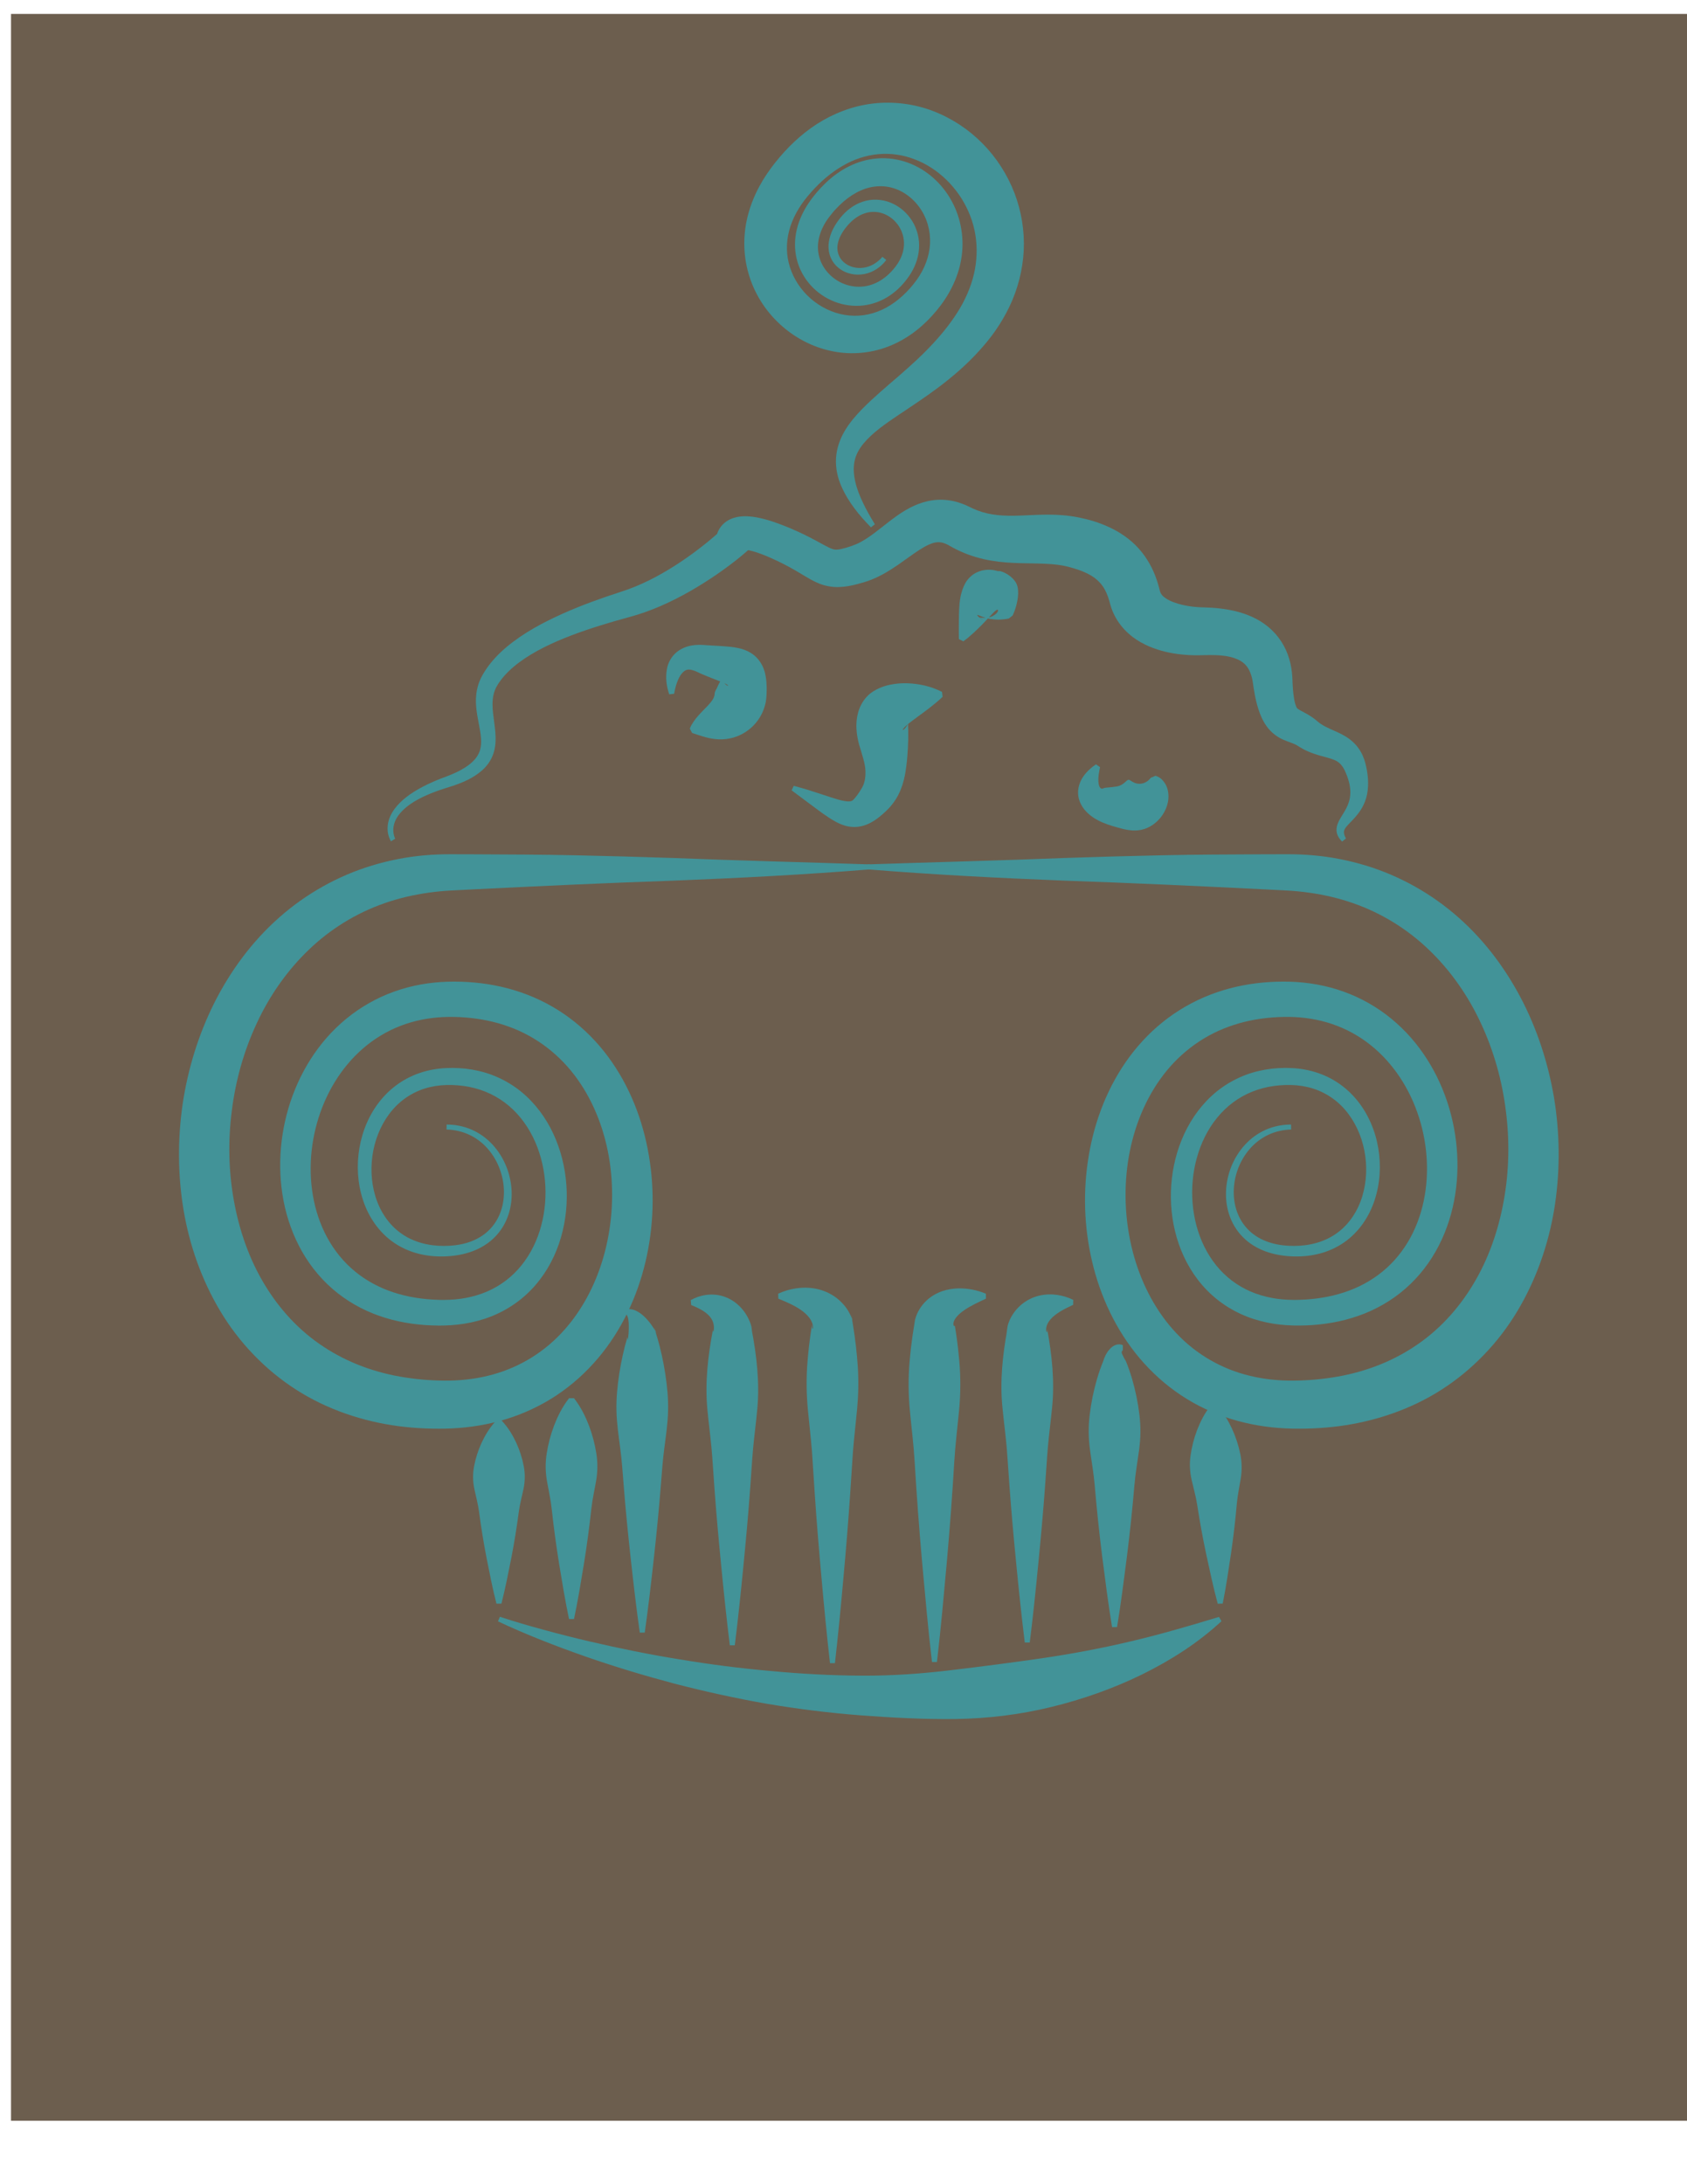 <?xml version="1.0" encoding="utf-8"?>
<!-- Generator: Adobe Illustrator 15.1.0, SVG Export Plug-In . SVG Version: 6.00 Build 0)  -->
<!DOCTYPE svg PUBLIC "-//W3C//DTD SVG 1.1//EN" "http://www.w3.org/Graphics/SVG/1.1/DTD/svg11.dtd">
<svg version="1.1" id="color2" xmlns="http://www.w3.org/2000/svg" xmlns:xlink="http://www.w3.org/1999/xlink" x="0px" y="0px"
	 width="612px" height="792px" viewBox="0 0 612 792" enable-background="new 0 0 612 792" xml:space="preserve">
<rect x="4" y="5.049" fill="#6C5E4E" width="608" height="763.952"/>
<g>
	<g>
		<path fill="#429398" d="M162.022,407.768c3.07-0.006,6.216,0.595,9.081,1.851c2.873,1.248,5.466,3.13,7.587,5.432
			c4.251,4.613,6.701,10.771,6.922,17.069c0.106,3.148-0.368,6.354-1.527,9.351c-1.149,2.994-3.02,5.753-5.436,7.92
			c-2.413,2.176-5.327,3.734-8.363,4.708c-3.037,0.98-6.216,1.417-9.315,1.489c-3.159,0.079-6.323-0.239-9.424-1.056
			c-3.092-0.813-6.083-2.161-8.744-4.009c-5.366-3.693-9.158-9.348-11.125-15.401c-1.992-6.078-2.354-12.59-1.29-18.859
			c1.073-6.263,3.625-12.373,7.773-17.412c2.068-2.514,4.535-4.736,7.306-6.514c2.768-1.781,5.834-3.102,9.004-3.936
			c3.147-0.843,6.492-1.185,9.611-1.163c3.261,0.009,6.438,0.352,9.612,1.094c6.327,1.453,12.335,4.616,17.133,9.054
			c4.818,4.428,8.452,9.986,10.871,15.938c2.43,5.961,3.703,12.333,3.892,18.735c0.184,6.403-0.724,12.869-2.845,19.015
			c-2.118,6.134-5.511,11.957-10.171,16.726c-4.639,4.778-10.533,8.382-16.839,10.43c-3.152,1.031-6.394,1.711-9.639,2.072
			c-1.623,0.182-3.247,0.288-4.866,0.329l-1.217,0.021l-1.167-0.002c-0.814-0.006-1.592-0.026-2.391-0.057
			c-6.346-0.251-12.774-1.308-18.938-3.484c-6.157-2.16-12.019-5.481-17.009-9.854c-5.002-4.36-9.098-9.727-12.096-15.579
			c-6.018-11.758-7.784-25.153-6.239-37.943c1.571-12.805,6.48-25.32,14.775-35.592c4.146-5.115,9.153-9.617,14.814-13.149
			c5.655-3.539,11.949-6.076,18.434-7.513c3.242-0.722,6.529-1.178,9.813-1.392c1.624-0.11,3.326-0.152,4.88-0.147
			c1.657,0.003,3.248,0.054,4.873,0.154c6.469,0.394,12.98,1.591,19.237,3.75c6.254,2.15,12.232,5.271,17.576,9.242
			c5.353,3.963,10.061,8.751,13.993,14.046c7.882,10.622,12.667,23.1,14.815,35.812c2.167,12.736,1.773,25.846-1.188,38.481
			c-2.969,12.606-8.605,24.854-17.26,35.083c-4.317,5.098-9.361,9.671-15.001,13.412c-5.632,3.75-11.836,6.66-18.275,8.643
			c-6.441,1.99-13.099,3.068-19.704,3.387c-0.826,0.039-1.651,0.069-2.476,0.086l-2.379,0.023c-1.692-0.003-3.255-0.038-4.88-0.104
			c-3.226-0.131-6.46-0.409-9.691-0.827c-12.896-1.711-25.826-5.988-37.117-13.234c-11.285-7.222-20.774-17.197-27.546-28.553
			c-6.792-11.367-11.158-23.915-13.295-36.676c-2.118-12.777-2.149-25.772-0.297-38.472c1.92-12.687,5.723-25.104,11.51-36.631
			c5.812-11.491,13.611-22.14,23.385-30.777c9.738-8.648,21.391-15.202,33.791-18.945c6.195-1.878,12.552-3.115,18.924-3.684
			c3.176-0.284,6.396-0.406,9.527-0.399l8.962,0.023c11.951,0.06,23.906,0.087,35.866,0.342c11.959,0.246,23.921,0.586,35.849,0.991
			c23.845,0.946,47.672,1.531,71.561,2.324l0.041,1.8c-23.818,1.925-47.71,3.162-71.586,4.099
			c-23.855,0.821-47.616,1.924-71.432,3.101l-8.928,0.462c-2.833,0.149-5.571,0.405-8.321,0.802
			c-5.482,0.769-10.854,2.022-16.006,3.833c-10.313,3.598-19.696,9.424-27.5,16.95c-7.82,7.512-14.157,16.603-18.772,26.555
			c-4.653,9.936-7.676,20.691-9.041,31.629c-1.419,10.931-1.198,22.08,0.762,32.817c1.94,10.729,5.552,21.099,11.061,30.203
			c5.468,9.111,12.741,16.977,21.528,22.698c8.744,5.778,18.897,9.475,29.603,11.102c2.675,0.417,5.382,0.726,8.113,0.908
			c1.353,0.092,2.771,0.159,4.062,0.197l2.094,0.035l1.997-0.016c5.313-0.114,10.545-0.833,15.547-2.232
			c10.009-2.768,19.045-8.41,25.988-16.301c6.97-7.862,11.882-17.754,14.601-28.282c2.722-10.538,3.315-21.744,1.71-32.567
			c-1.63-10.807-5.507-21.275-11.73-29.955c-6.186-8.698-14.814-15.399-24.829-18.999c-4.996-1.82-10.305-2.907-15.734-3.332
			c-1.351-0.108-2.74-0.174-4.066-0.2c-1.428-0.028-2.71-0.016-4.063,0.051c-2.67,0.128-5.315,0.45-7.905,0.981
			c-5.181,1.058-10.144,2.963-14.653,5.676c-4.511,2.708-8.566,6.213-12.002,10.306c-6.908,8.171-11.331,18.617-12.877,29.437
			c-1.547,10.807-0.225,22.134,4.478,31.777c2.341,4.812,5.529,9.161,9.451,12.729c3.915,3.575,8.556,6.355,13.613,8.252
			c5.057,1.908,10.51,2.945,16.071,3.28c0.69,0.041,1.404,0.074,2.081,0.094l1.07,0.023l1.02,0.004
			c1.363-0.006,2.719-0.066,4.063-0.188c2.688-0.242,5.326-0.744,7.861-1.514c5.078-1.52,9.719-4.211,13.494-7.902
			c3.782-3.685,6.681-8.333,8.579-13.422c3.789-10.192,3.733-22.046-0.153-32.331c-1.944-5.137-4.901-9.869-8.79-13.622
			c-3.88-3.758-8.706-6.462-13.979-7.816c-2.619-0.686-5.404-1.05-8.106-1.125c-2.841-0.086-5.489,0.139-8.126,0.766
			c-5.237,1.216-9.993,4.106-13.527,8.226c-7.106,8.246-9.436,20.671-6.261,31.283c1.588,5.3,4.694,10.137,9.123,13.349
			c4.4,3.253,10.015,4.726,15.637,4.718c2.86,0.015,5.663-0.303,8.332-1.08c2.66-0.771,5.156-2.026,7.232-3.794
			c2.077-1.762,3.718-4.025,4.78-6.57c1.069-2.544,1.575-5.345,1.559-8.154c-0.031-5.622-2.096-11.309-5.827-15.583
			c-1.861-2.138-4.151-3.9-6.72-5.104c-2.572-1.211-5.39-1.844-8.282-1.922L162.022,407.768z"/>
	</g>
	<g>
		<path fill="#429398" d="M468.395,409.567c-2.893,0.077-5.711,0.711-8.282,1.922c-2.569,1.203-4.858,2.966-6.72,5.103
			c-3.731,4.275-5.796,9.961-5.827,15.584c-0.017,2.81,0.49,5.61,1.559,8.153c1.062,2.545,2.702,4.81,4.78,6.571
			c2.075,1.768,4.57,3.022,7.231,3.794c2.669,0.777,5.472,1.095,8.332,1.08c5.622,0.008,11.237-1.465,15.637-4.719
			c4.429-3.211,7.535-8.049,9.123-13.349c3.176-10.611,0.846-23.036-6.26-31.282c-3.534-4.12-8.29-7.011-13.527-8.227
			c-2.637-0.627-5.285-0.852-8.126-0.766c-2.702,0.074-5.488,0.438-8.106,1.124c-5.274,1.354-10.1,4.058-13.979,7.816
			c-3.889,3.752-6.846,8.484-8.79,13.622c-3.887,10.285-3.942,22.138-0.153,32.331c1.897,5.089,4.796,9.736,8.578,13.421
			c3.775,3.692,8.417,6.384,13.494,7.902c2.535,0.771,5.173,1.272,7.861,1.515c1.345,0.122,2.701,0.183,4.063,0.188l1.021-0.004
			l1.069-0.023c0.677-0.02,1.39-0.053,2.081-0.094c5.561-0.335,11.014-1.372,16.07-3.279c5.058-1.897,9.698-4.678,13.613-8.253
			c3.922-3.568,7.109-7.918,9.451-12.729c4.702-9.643,6.025-20.97,4.478-31.777c-1.546-10.819-5.969-21.265-12.877-29.436
			c-3.436-4.093-7.491-7.598-12.002-10.306c-4.51-2.713-9.472-4.618-14.653-5.676c-2.59-0.531-5.234-0.853-7.905-0.981
			c-1.354-0.067-2.635-0.079-4.063-0.051c-1.326,0.026-2.716,0.092-4.066,0.2c-5.43,0.424-10.738,1.511-15.734,3.332
			c-10.015,3.6-18.643,10.3-24.829,18.999c-6.224,8.68-10.101,19.147-11.73,29.955c-1.605,10.823-1.012,22.029,1.71,32.567
			c2.719,10.528,7.631,20.42,14.601,28.282c6.942,7.891,15.979,13.534,25.988,16.302c5.001,1.399,10.233,2.118,15.546,2.232
			l1.997,0.016l2.094-0.035c1.291-0.038,2.709-0.105,4.062-0.197c2.731-0.183,5.438-0.491,8.113-0.908
			c10.705-1.627,20.858-5.323,29.603-11.101c8.787-5.722,16.061-13.587,21.528-22.699c5.509-9.104,9.121-19.474,11.062-30.203
			c1.96-10.737,2.181-21.887,0.762-32.816c-1.364-10.939-4.388-21.694-9.04-31.63c-4.615-9.952-10.952-19.043-18.771-26.555
			c-7.805-7.527-17.188-13.353-27.5-16.951c-5.151-1.811-10.524-3.063-16.006-3.833c-2.75-0.397-5.489-0.653-8.321-0.802
			l-8.928-0.462c-23.815-1.177-47.576-2.28-71.432-3.101c-23.876-0.937-47.769-2.173-71.587-4.099l0.041-1.8
			c23.889-0.793,47.716-1.378,71.561-2.324c11.929-0.405,23.89-0.745,35.85-0.991c11.96-0.254,23.915-0.282,35.866-0.342
			l8.962-0.023c3.131-0.007,6.351,0.115,9.527,0.399c6.371,0.569,12.729,1.806,18.923,3.684c12.4,3.743,24.053,10.298,33.791,18.946
			c9.773,8.637,17.572,19.286,23.384,30.777c5.787,11.528,9.59,23.944,11.51,36.632c1.852,12.699,1.82,25.694-0.298,38.471
			c-2.137,12.761-6.503,25.31-13.295,36.676c-6.772,11.356-16.263,21.331-27.547,28.554c-11.291,7.245-24.221,11.522-37.116,13.233
			c-3.231,0.418-6.467,0.696-9.692,0.827c-1.625,0.066-3.188,0.102-4.88,0.104l-2.38-0.023c-0.824-0.017-1.65-0.047-2.476-0.086
			c-6.605-0.318-13.264-1.396-19.704-3.387c-6.439-1.982-12.644-4.893-18.275-8.643c-5.64-3.741-10.684-8.315-15.001-13.413
			c-8.654-10.229-14.29-22.477-17.26-35.083c-2.96-12.636-3.354-25.746-1.187-38.481c2.147-12.713,6.933-25.19,14.814-35.812
			c3.933-5.295,8.641-10.083,13.993-14.046c5.345-3.97,11.322-7.091,17.577-9.241c6.256-2.159,12.768-3.356,19.236-3.75
			c1.625-0.101,3.216-0.151,4.873-0.154c1.554-0.004,3.256,0.038,4.879,0.147c3.285,0.214,6.572,0.67,9.814,1.393
			c6.483,1.437,12.778,3.974,18.433,7.513c5.662,3.531,10.669,8.034,14.815,13.149c8.294,10.271,13.204,22.787,14.774,35.591
			c1.545,12.791-0.222,26.187-6.239,37.944c-2.998,5.852-7.094,11.219-12.097,15.579c-4.99,4.373-10.852,7.693-17.009,9.854
			c-6.164,2.178-12.592,3.233-18.938,3.484c-0.799,0.03-1.576,0.051-2.391,0.057l-1.167,0.002l-1.216-0.021
			c-1.619-0.041-3.244-0.147-4.866-0.329c-3.245-0.362-6.487-1.042-9.639-2.072c-6.307-2.048-12.2-5.652-16.839-10.431
			c-4.66-4.769-8.054-10.592-10.172-16.726c-2.12-6.146-3.028-12.611-2.844-19.015c0.189-6.402,1.462-12.774,3.893-18.735
			c2.419-5.951,6.053-11.509,10.871-15.938c4.798-4.438,10.807-7.601,17.134-9.054c3.174-0.741,6.351-1.084,9.611-1.093
			c3.119-0.021,6.464,0.32,9.611,1.163c3.17,0.834,6.235,2.155,9.004,3.936c2.771,1.778,5.237,4.001,7.305,6.514
			c4.148,5.04,6.7,11.15,7.773,17.412c1.064,6.271,0.702,12.781-1.29,18.86c-1.968,6.054-5.76,11.708-11.126,15.401
			c-2.661,1.848-5.651,3.195-8.743,4.009c-3.101,0.816-6.265,1.135-9.424,1.056c-3.1-0.072-6.278-0.509-9.315-1.489
			c-3.036-0.974-5.95-2.532-8.363-4.709c-2.416-2.166-4.287-4.925-5.436-7.919c-1.159-2.997-1.634-6.202-1.527-9.352
			c0.221-6.298,2.671-12.455,6.922-17.068c2.121-2.302,4.714-4.184,7.587-5.432c2.864-1.257,6.011-1.856,9.08-1.851L468.395,409.567
			z"/>
	</g>
</g>
<g>
	<path fill="#429398" d="M321.517,94.267c-1.865,2.493-4.688,4.484-7.923,5.094c-3.201,0.635-6.764-0.062-9.438-2.254
		c-1.33-1.085-2.397-2.557-2.991-4.216c-0.604-1.657-0.723-3.459-0.481-5.146c0.509-3.409,2.209-6.3,4.188-8.787
		c2.02-2.497,4.72-4.695,8.017-5.801c3.276-1.129,7.028-0.988,10.25,0.35c3.237,1.317,5.979,3.703,7.805,6.678
		c1.837,2.97,2.713,6.572,2.441,10.09c-0.249,3.528-1.596,6.865-3.475,9.658c-1.862,2.747-4.157,5.213-7.01,7.161
		c-2.832,1.939-6.202,3.265-9.719,3.663c-3.513,0.414-7.122-0.078-10.412-1.356c-3.293-1.275-6.289-3.322-8.686-5.976
		c-2.398-2.646-4.183-5.926-5.049-9.475c-0.879-3.546-0.809-7.306,0.028-10.772c0.83-3.48,2.367-6.665,4.243-9.484
		c0.47-0.706,0.967-1.389,1.478-2.051l0.338-0.441l0.398-0.497l0.793-0.96c1.06-1.252,2.201-2.457,3.42-3.606
		c2.444-2.29,5.245-4.341,8.416-5.895c3.164-1.551,6.71-2.578,10.373-2.819c3.659-0.247,7.396,0.297,10.84,1.555
		c6.922,2.519,12.55,7.728,15.948,14.049c3.443,6.322,4.617,13.865,3.398,20.947c-1.187,7.092-4.69,13.578-8.981,18.684
		c-4.275,5.185-9.78,9.774-16.442,12.568c-6.624,2.814-14.261,3.591-21.373,2.116c-7.13-1.438-13.711-4.923-18.988-9.808
		c-5.293-4.867-9.328-11.214-11.358-18.295c-2.075-7.061-2.031-14.783-0.077-21.783c0.966-3.503,2.342-6.845,4.027-9.948
		c0.841-1.553,1.754-3.051,2.727-4.493c0.486-0.721,0.988-1.427,1.501-2.12c0.628-0.825,0.867-1.167,1.49-1.942
		c2.138-2.698,4.365-5.144,6.879-7.513c2.505-2.344,5.237-4.53,8.211-6.458c5.953-3.815,12.941-6.577,20.31-7.442
		c7.354-0.861,14.946,0.077,21.784,2.696c6.845,2.617,13.004,6.696,18.036,11.806c5.041,5.108,8.976,11.24,11.552,17.903
		c2.552,6.67,3.727,13.875,3.375,20.964c-0.367,7.088-2.195,14.004-5.146,20.194c-1.477,3.096-3.202,6.028-5.118,8.778
		c-0.966,1.379-1.95,2.689-3.025,4.001c-0.439,0.525-1.039,1.25-1.555,1.835c-0.529,0.611-1.069,1.21-1.612,1.805
		c-4.349,4.758-9.167,8.918-14.101,12.647c-4.936,3.733-10.001,7.047-14.85,10.283c-4.811,3.235-9.5,6.484-12.68,10.331
		c-1.597,1.908-2.737,3.964-3.251,6.271c-0.529,2.303-0.377,4.873,0.201,7.506c0.585,2.634,1.636,5.286,2.885,7.875
		c1.229,2.611,2.707,5.146,4.244,7.671l-1.414,1.113c-4.192-4.303-8.157-9.008-10.768-14.983c-1.295-2.973-2.104-6.402-1.907-10
		c0.174-3.598,1.458-7.142,3.225-10.099c1.78-2.979,3.971-5.462,6.181-7.749c2.225-2.276,4.515-4.348,6.781-6.353
		c2.262-2.012,4.534-3.918,6.741-5.834c2.208-1.913,4.351-3.838,6.429-5.773c4.146-3.883,7.94-7.931,11.242-12.234l1.208-1.63
		c0.415-0.569,0.719-1.018,1.175-1.674c0.704-1.057,1.428-2.171,2.075-3.277c1.304-2.226,2.413-4.521,3.31-6.855
		c3.636-9.315,3.544-19.404-0.324-28.042c-3.766-8.623-11.041-15.776-19.545-18.957c-8.482-3.286-17.876-2.462-26.11,2.393
		c-2.07,1.186-4.071,2.605-5.984,4.208c-1.894,1.592-3.77,3.445-5.416,5.307c-0.335,0.356-1.01,1.18-1.301,1.518
		c-0.395,0.477-0.779,0.959-1.149,1.448c-0.74,0.977-1.426,1.977-2.054,2.998c-1.258,2.041-2.267,4.167-2.992,6.345
		c-1.44,4.35-1.724,8.931-0.653,13.315c1.058,4.374,3.423,8.521,6.726,11.811c3.3,3.287,7.508,5.694,11.977,6.758
		c4.472,1.083,9.167,0.791,13.528-0.864c4.368-1.642,8.403-4.657,11.787-8.483c1.749-1.968,3.166-3.916,4.327-6.065
		c1.151-2.126,1.993-4.365,2.47-6.655c0.986-4.565,0.448-9.4-1.599-13.604c-2.017-4.2-5.541-7.695-9.728-9.42
		c-4.183-1.758-8.94-1.651-13.337,0.297c-2.2,0.962-4.31,2.345-6.261,4.024c-0.974,0.844-1.915,1.753-2.812,2.727l-0.654,0.726
		l-0.313,0.356l-0.356,0.427c-0.416,0.494-0.814,0.994-1.187,1.506c-3.039,4.055-4.609,8.831-3.719,13.33
		c0.819,4.485,4.154,8.57,8.56,10.507c2.188,0.979,4.606,1.433,6.995,1.273c2.393-0.151,4.748-0.924,6.874-2.225
		c2.123-1.288,4.045-3.136,5.608-5.216c1.523-2.043,2.559-4.352,2.85-6.744c0.303-2.385-0.158-4.849-1.332-6.99
		c-1.166-2.138-3.03-3.933-5.244-4.962c-2.211-1.041-4.747-1.274-7.126-0.593c-2.39,0.664-4.583,2.217-6.387,4.219
		c-1.815,2.018-3.321,4.379-3.822,6.852c-0.529,2.456,0.169,5.004,2.041,6.697c1.837,1.708,4.597,2.479,7.22,2.107
		c2.648-0.349,5.11-1.825,6.915-3.965L321.517,94.267z"/>
</g>
<g>
	<path fill="#429398" d="M180.1,581.5c-1.423-5.542-2.496-11.083-3.6-16.625c-1.074-5.542-1.974-11.083-2.7-16.625
		c-0.357-2.771-1.134-5.542-1.71-8.313c-0.575-2.771-0.636-5.542-0.09-8.313c0.521-2.771,1.387-5.542,2.64-8.313
		c1.289-2.771,2.878-5.542,5.46-8.313h1.8c2.582,2.771,4.172,5.542,5.46,8.313c1.252,2.771,2.119,5.542,2.64,8.313
		c0.546,2.771,0.485,5.542-0.09,8.313c-0.576,2.771-1.353,5.542-1.71,8.313c-0.727,5.542-1.626,11.083-2.7,16.625
		c-1.104,5.542-2.177,11.083-3.6,16.625H180.1z"/>
</g>
<g>
	<path fill="#429398" d="M206.433,587.078c-1.423-6.673-2.497-13.347-3.6-20.02c-1.074-6.673-1.974-13.347-2.7-20.02
		c-0.357-3.337-1.134-6.673-1.71-10.01c-0.58-3.337-0.627-6.673-0.09-10.01c0.521-3.337,1.387-6.673,2.64-10.01
		c1.289-3.337,2.878-6.673,5.46-10.01h1.8c2.582,3.337,4.172,6.673,5.46,10.01c1.252,3.337,2.119,6.673,2.64,10.01
		c0.538,3.337,0.49,6.673-0.09,10.01c-0.576,3.337-1.353,6.673-1.71,10.01c-0.727,6.673-1.626,13.347-2.7,20.02
		c-1.104,6.673-2.177,13.347-3.6,20.02H206.433z"/>
</g>
<g>
	<path fill="#429398" d="M232.1,592c-1.274-8.936-2.297-17.871-3.286-26.808c-0.985-8.936-1.873-17.871-2.574-26.807
		c-0.354-4.469-0.653-8.937-1.259-13.404c-0.571-4.468-1.255-8.936-1.344-13.403c-0.114-4.468,0.331-8.936,1.008-13.404
		c0.71-4.468,1.637-8.936,2.991-13.403l0.104,1.051c0.061-0.063,0.077-0.318,0.107-0.494l0.066-0.601l0.11-1.239
		c0.045-0.827,0.098-1.668,0.087-2.479c0-0.815-0.036-1.61-0.144-2.358c-0.122-0.748-0.25-1.462-0.801-2.1l0.336-1.768
		c1.305-0.285,2.758,0.187,3.867,0.826c1.137,0.652,2.076,1.472,2.912,2.326c0.822,0.865,1.563,1.768,2.204,2.713
		c0.322,0.473,0.644,0.948,0.93,1.442l0.423,0.756c0.142,0.278,0.266,0.479,0.421,0.873l-0.931-2.365l1.035,3.416
		c1.354,4.468,2.281,8.936,2.991,13.403c0.677,4.469,1.123,8.937,1.008,13.404c-0.089,4.468-0.773,8.936-1.344,13.403
		c-0.606,4.468-0.904,8.936-1.259,13.404c-0.701,8.936-1.588,17.871-2.574,26.807c-0.989,8.937-2.012,17.872-3.286,26.808H232.1z"/>
</g>
<g>
	<path fill="#429398" d="M264.767,596.59c-1.19-9.541-2.185-19.082-3.109-28.623c-0.94-9.541-1.812-19.082-2.496-28.623
		c-0.36-4.771-0.622-9.541-1.047-14.312c-0.454-4.771-1.099-9.541-1.527-14.312c-0.858-9.541,0.236-19.082,2.059-28.623l0.029,0.646
		c0.021,0.158,0.023,0.118,0.031,0.153c0.007,0.013,0.014,0.024,0.019,0.026c0.012,0.011,0.021,0.009,0.03,0.003
		c0.019-0.01,0.034-0.037,0.048-0.067c0.025-0.063,0.058-0.146,0.079-0.235c0.046-0.179,0.076-0.382,0.093-0.588
		c0.028-0.411,0.023-0.845-0.015-1.283c-0.1-0.866-0.354-1.77-0.964-2.701c-0.609-0.915-1.573-1.855-2.836-2.65
		c-1.255-0.813-2.769-1.524-4.427-2.189l-0.136-1.795c1.65-0.914,3.48-1.576,5.505-1.861c2.012-0.275,4.264-0.182,6.525,0.581
		c2.26,0.739,4.484,2.174,6.21,4.082c0.879,0.944,1.632,2,2.26,3.136c0.316,0.568,0.605,1.155,0.865,1.778
		c0.128,0.313,0.257,0.632,0.365,0.977l0.161,0.544l0.078,0.311l0.04,0.181c0.015,0.087,0.023,0.099,0.049,0.309l0.166,1.356
		l-0.136-0.711c1.822,9.541,2.917,19.082,2.059,28.623c-0.428,4.771-1.073,9.541-1.527,14.312
		c-0.425,4.771-0.687,9.541-1.047,14.312c-0.685,9.541-1.556,19.082-2.496,28.623c-0.924,9.541-1.918,19.082-3.109,28.623H264.767z"
		/>
</g>
<g>
	<path fill="#429398" d="M441.767,581.529c-1.617-5.968-2.884-11.947-4.182-17.926c-1.268-5.979-2.361-11.964-3.281-17.954
		c-0.455-2.995-1.329-5.977-2.001-8.965c-0.672-2.989-0.83-5.994-0.382-9.019c0.423-3.023,1.192-6.059,2.347-9.105
		c1.19-3.049,2.683-6.107,5.166-9.197l1.799-0.059c2.678,2.924,4.364,5.879,5.749,8.845c1.35,2.966,2.313,5.945,2.93,8.936
		c0.644,2.989,0.68,5.998,0.202,9.023s-1.157,6.058-1.418,9.076c-0.531,6.037-1.236,12.08-2.115,18.129
		c-0.908,6.049-1.786,12.098-3.015,18.157L441.767,581.529z"/>
</g>
<g>
	<path fill="#429398" d="M403.433,590c-1.423-8.571-2.496-17.143-3.6-25.714c-1.074-8.572-1.974-17.144-2.7-25.715
		c-0.357-4.286-1.135-8.571-1.71-12.857c-0.58-4.285-0.627-8.571-0.09-12.856c0.523-4.286,1.391-8.572,2.64-12.857
		c0.64-2.143,1.366-4.286,2.246-6.429c0.441-1.423,1.077-2.898,2.223-4.222c0.572-0.659,1.33-1.312,2.273-1.662
		c0.949-0.344,1.938-0.279,2.619,0.079l-0.002,1.801c-0.389,0.358-0.483,0.727-0.382,1.051c0.081,0.296,0.237,0.575,0.376,0.889
		c0.3,0.651,0.656,1.352,1.121,2.064c0.88,2.143,1.606,4.286,2.246,6.429c1.249,4.285,2.116,8.571,2.64,12.857
		c0.537,4.285,0.49,8.571-0.09,12.856c-0.575,4.286-1.353,8.571-1.71,12.857c-0.727,8.571-1.626,17.143-2.7,25.715
		c-1.104,8.571-2.177,17.143-3.6,25.714H403.433z"/>
</g>
<g>
	<path fill="#429398" d="M371.767,595.59c-1.177-9.465-2.166-18.929-3.08-28.394c-0.936-9.464-1.795-18.929-2.48-28.393
		c-0.363-4.732-0.623-9.465-1.026-14.197c-0.429-4.732-1.059-9.464-1.513-14.196c-0.968-9.465,0.027-18.929,1.759-28.394
		l-0.351,1.918l0.386-2.633l0.036-0.248l0.026-0.135l0.05-0.22l0.097-0.367c0.065-0.226,0.133-0.433,0.202-0.633
		c0.139-0.396,0.288-0.762,0.446-1.115c0.312-0.707,0.675-1.355,1.075-1.969c0.801-1.223,1.726-2.315,2.762-3.239
		c2.076-1.854,4.494-3.005,6.807-3.558c2.329-0.548,4.553-0.575,6.618-0.27c2.067,0.301,3.987,0.921,5.773,1.791l-0.039,1.799
		c-1.731,0.8-3.343,1.592-4.753,2.455c-1.404,0.873-2.608,1.799-3.451,2.789c-0.854,0.974-1.338,1.959-1.508,2.822
		c-0.086,0.433-0.122,0.83-0.08,1.196c0.023,0.181,0.056,0.35,0.098,0.481c0.022,0.064,0.051,0.123,0.086,0.154
		c0.019,0.015,0.038,0.022,0.062,0.012c0.012-0.006,0.024-0.017,0.039-0.042c0.008-0.015,0.015-0.027,0.024-0.057l0.016-0.053
		l0.009-0.046l0.018-0.12l0.035-0.715c1.731,9.465,2.727,18.929,1.759,28.394c-0.454,4.732-1.084,9.464-1.513,14.196
		c-0.403,4.732-0.663,9.465-1.026,14.197c-0.686,9.464-1.545,18.929-2.48,28.393c-0.914,9.465-1.903,18.929-3.08,28.394H371.767z"/>
</g>
<g>
	<path fill="#429398" d="M338.1,602.654c-1.423-12.136-2.496-24.271-3.6-36.407c-1.074-12.136-1.974-24.271-2.7-36.407
		c-0.357-6.068-1.135-12.136-1.71-18.204c-0.58-6.067-0.627-12.136-0.09-18.203c0.265-3.034,0.604-6.068,1.048-9.102l0.878-5.655
		c0.738-2.968,2.273-5.232,4.082-6.984c1.816-1.734,3.869-2.84,5.836-3.512c1.976-0.678,3.895-0.943,5.719-1.002
		c3.655-0.069,6.982,0.644,10.092,1.922l0.025,1.801c-2.949,1.384-5.716,2.662-7.919,4.206c-1.098,0.751-2.036,1.568-2.711,2.37
		c-0.677,0.808-1.063,1.599-1.159,2.226c-0.102,0.598,0.059,1.154,0.317,1.188c0.035-0.012,0.073-0.025,0.113-0.139
		c0.01-0.03,0.021-0.065,0.03-0.138c0.004-0.043,0.011-0.056,0.011-0.236c0.007,0.38,0.006,0.125,0.009,0.22l0.006,0.035
		l0.051,0.284c0.071,0.38,0.122,0.759,0.181,1.138l0.344,2.276c0.444,3.033,0.783,6.067,1.048,9.102
		c0.537,6.067,0.49,12.136-0.09,18.203c-0.575,6.068-1.353,12.136-1.71,18.204c-0.727,12.136-1.626,24.271-2.7,36.407
		c-1.104,12.136-2.177,24.271-3.6,36.407H338.1z"/>
</g>
<g>
	<path fill="#429398" d="M301.1,603.077c-1.166-10.229-2.151-20.46-3.057-30.689c-0.931-10.23-1.78-20.46-2.468-30.689l-1.01-15.346
		c-0.408-5.114-1.025-10.229-1.501-15.345c-0.479-5.114-0.572-10.229-0.263-15.345c0.342-5.114,0.935-10.229,1.776-15.345
		l0.085,1.125l0.026,0.133l0.013,0.049l0.019,0.057c0.012,0.032,0.02,0.042,0.029,0.06c0.017,0.023,0.03,0.033,0.043,0.038
		c0.024,0.007,0.042-0.01,0.059-0.03c0.032-0.046,0.053-0.12,0.066-0.203c0.027-0.168,0.026-0.374,0.003-0.589
		c-0.031-0.442-0.14-0.941-0.353-1.445c-0.399-1.027-1.188-2.147-2.345-3.191c-1.145-1.067-2.64-2.029-4.318-2.927
		c-1.685-0.883-3.556-1.686-5.545-2.498l-0.056-1.799c2.019-0.932,4.169-1.594,6.459-1.935c2.291-0.346,4.728-0.354,7.279,0.143
		c2.534,0.514,5.197,1.589,7.587,3.454c1.183,0.937,2.296,2.046,3.262,3.345c0.476,0.654,0.916,1.352,1.317,2.113
		c0.2,0.382,0.391,0.78,0.571,1.213c0.09,0.22,0.178,0.443,0.265,0.693l0.131,0.403l0.068,0.244l0.037,0.148l0.055,0.274
		l-0.546-2.717l0.632,3.842c0.841,5.115,1.434,10.23,1.776,15.345c0.309,5.115,0.215,10.23-0.264,15.345
		c-0.476,5.115-1.093,10.23-1.501,15.345l-1.01,15.346c-0.688,10.229-1.537,20.459-2.468,30.689
		c-0.906,10.229-1.892,20.46-3.057,30.689H301.1z"/>
</g>
<g>
	<path fill="#429398" d="M181.34,586.245c5.303,1.769,10.707,3.321,16.112,4.784c5.403,1.483,10.831,2.859,16.279,4.13
		c10.894,2.55,21.844,4.772,32.848,6.542c10.99,1.833,22.026,3.254,33.073,4.213c11.034,1.047,22.085,1.633,33.102,1.682
		c11.018,0.069,22.001-0.731,32.831-2.054c10.835-1.293,21.56-2.677,32.28-4.232c10.721-1.568,21.395-3.554,32.063-6.079
		c10.689-2.495,21.312-5.594,32.289-8.933l0.898,1.561c-8.511,7.882-18.406,14.19-28.864,19.335
		c-10.479,5.121-21.577,9.018-32.919,11.779c-11.345,2.775-22.98,4.172-34.581,4.352c-11.608,0.15-23.143-0.485-34.59-1.341
		c-11.451-0.877-22.817-2.309-34.075-4.202c-11.246-1.983-22.378-4.43-33.381-7.278c-10.988-2.916-21.856-6.19-32.551-9.928
		c-10.693-3.749-21.236-7.85-31.495-12.664L181.34,586.245z"/>
</g>
<g>
	<path fill="#429398" d="M141.83,305.063c-1.115-1.915-1.407-4.028-1.122-6.124c0.299-2.087,1.238-4.016,2.444-5.646
		c2.454-3.274,5.778-5.551,9.155-7.448c1.703-0.942,3.45-1.781,5.222-2.544c1.747-0.772,3.631-1.443,5.292-2.082
		c3.34-1.329,6.593-2.988,8.869-5.256c1.128-1.132,1.949-2.393,2.392-3.779c0.452-1.384,0.547-2.923,0.418-4.58
		c-0.251-3.331-1.356-6.975-1.738-11.103c-0.186-2.063-0.168-4.28,0.302-6.505c0.232-1.109,0.574-2.211,1.02-3.266
		c0.223-0.528,0.471-1.044,0.741-1.546l0.369-0.666l0.422-0.71c2.224-3.623,5.102-6.636,8.189-9.231
		c6.219-5.174,13.206-8.846,20.251-12.031c7.067-3.167,14.302-5.728,21.543-8.073c6.676-2.142,13.016-5.417,19.083-9.261
		c3.029-1.924,5.979-3.999,8.842-6.186c1.431-1.094,2.84-2.217,4.218-3.366l2.039-1.739c0.651-0.57,1.364-1.208,1.898-1.716
		l-1.885,5.246c-0.047-0.35-0.041-0.349-0.055-0.492l-0.018-0.288c-0.008-0.181-0.009-0.341-0.007-0.502
		c0.005-0.318,0.026-0.621,0.063-0.923c0.072-0.602,0.207-1.201,0.409-1.796c0.401-1.189,1.115-2.354,1.996-3.246
		c0.876-0.896,1.866-1.524,2.762-1.934c0.909-0.42,1.739-0.649,2.499-0.803c1.519-0.295,2.767-0.296,3.915-0.244
		c1.137,0.064,2.175,0.205,3.154,0.384c3.896,0.743,7.122,1.92,10.36,3.198c3.086,1.234,6.237,2.666,9.242,4.227
		c1.503,0.776,2.979,1.592,4.344,2.338c1.356,0.741,2.605,1.39,3.417,1.664c0.834,0.273,1.148,0.289,1.952,0.241
		c0.778-0.059,1.933-0.308,3.191-0.684c2.845-0.85,4.675-1.609,6.966-3.076c2.24-1.408,4.555-3.241,7.096-5.242
		c2.565-1.988,5.335-4.202,8.994-6.136c1.83-0.957,3.915-1.814,6.255-2.364c2.331-0.552,4.913-0.722,7.387-0.425
		c2.482,0.285,4.805,1.005,6.857,1.915c0.519,0.226,1.011,0.469,1.503,0.716l0.477,0.232c0.204,0.104,0.297,0.139,0.425,0.197
		c0.497,0.223,1.117,0.491,1.68,0.698c4.608,1.756,9.577,2.082,15.6,1.838c5.973-0.198,13.096-0.931,21.117,0.698
		c3.508,0.698,7.286,1.784,11.025,3.524c3.732,1.729,7.577,4.258,10.671,7.706c3.106,3.431,5.288,7.546,6.586,11.48
		c0.334,0.987,0.618,1.966,0.87,2.937l0.287,1.134c0.01,0.003-0.021-0.063,0.004,0.005l0.052,0.156
		c0.134,0.409,0.314,0.747,0.653,1.159c0.651,0.804,2.151,1.855,4.21,2.622c2.048,0.768,4.537,1.348,7.093,1.632
		c0.639,0.073,1.281,0.128,1.918,0.167l0.997,0.045l1.244,0.038c1.713,0.055,3.543,0.149,5.416,0.367
		c3.742,0.431,7.736,1.226,11.764,3.034c2.007,0.901,4.004,2.088,5.837,3.593c1.833,1.501,3.481,3.326,4.779,5.326
		c2.638,4.028,3.734,8.508,4.011,12.517l0.07,1.384l0.04,1.105c0.031,0.717,0.072,1.438,0.125,2.137
		c0.11,1.395,0.266,2.737,0.474,3.9c0.204,1.158,0.507,2.11,0.702,2.559c0.228,0.44,0.07,0.497,0.994,1.116
		c0.887,0.571,2.747,1.392,4.544,2.597c0.45,0.3,0.896,0.622,1.329,0.96l0.322,0.257l0.159,0.13c0.07,0.055-0.004,0.001,0.022,0.022
		l0.058,0.049l0.347,0.3c0.388,0.339,0.861,0.682,1.347,1.007c0.986,0.654,2.166,1.245,3.582,1.873
		c1.407,0.64,3.074,1.293,4.867,2.342c1.781,1.025,3.663,2.549,4.979,4.397c1.344,1.833,2.131,3.824,2.605,5.69
		c0.854,3.469,1.325,7.219,0.589,11.04c-0.353,1.894-1.095,3.733-2.061,5.333c-0.964,1.608-2.151,2.961-3.284,4.144
		c-1.113,1.185-2.255,2.227-2.764,3.201c-0.25,0.482-0.361,0.944-0.276,1.531c0.08,0.581,0.352,1.239,0.724,1.873l-1.406,1.124
		c-0.614-0.614-1.224-1.317-1.63-2.261c-0.421-0.929-0.522-2.136-0.277-3.171c0.232-1.042,0.67-1.905,1.091-2.679
		c0.424-0.778,0.876-1.462,1.281-2.134c0.82-1.334,1.493-2.596,1.914-3.868c0.428-1.269,0.599-2.532,0.605-3.808
		c0.003-2.546-0.813-5.213-1.985-7.764c-0.55-1.147-1.196-2.066-1.885-2.699c-0.695-0.638-1.448-1.039-2.515-1.435
		c-2.091-0.808-5.553-1.34-9.258-2.996c-0.926-0.417-1.824-0.895-2.743-1.469l-0.623-0.399l-0.063-0.04
		c-0.014-0.008-0.128-0.091-0.099-0.066l-0.081-0.047l-0.163-0.093c-0.218-0.121-0.441-0.234-0.676-0.343
		c-0.937-0.452-2.076-0.762-4.053-1.59c-0.97-0.416-2.152-1.036-3.285-1.908c-1.141-0.865-2.165-1.963-2.949-3.058
		c-1.57-2.218-2.359-4.312-2.989-6.223c-0.615-1.919-1.017-3.724-1.344-5.487c-0.163-0.882-0.306-1.745-0.437-2.614l-0.184-1.276
		c-0.058-0.437-0.11-0.713-0.157-0.997c-0.439-2.306-1.243-4.126-2.273-5.348c-1.03-1.232-2.354-2.052-4.235-2.727
		c-1.868-0.661-4.234-1.019-6.836-1.104c-1.307-0.042-2.667-0.035-4.144,0.003l-1.147,0.033l-1.395,0.022
		c-0.957,0.002-1.907-0.022-2.859-0.071c-3.798-0.211-7.643-0.741-11.637-2.034c-1.994-0.648-4.029-1.487-6.066-2.644
		c-2.033-1.151-4.063-2.664-5.885-4.608c-1.818-1.934-3.384-4.333-4.396-6.901c-0.131-0.32-0.244-0.643-0.357-0.967
		c-0.109-0.309-0.244-0.76-0.354-1.136l-0.317-1.181c-0.158-0.57-0.327-1.121-0.514-1.641c-0.757-2.094-1.659-3.712-2.839-5.022
		c-1.168-1.314-2.681-2.476-4.704-3.471c-2.027-1.002-4.394-1.776-7.105-2.47c-4.493-1.183-10.266-1.105-17.01-1.256
		c-3.369-0.088-7.009-0.29-10.755-0.93c-3.741-0.632-7.572-1.737-11.139-3.359c-0.909-0.407-1.734-0.816-2.662-1.309l-1.854-1.032
		c-0.833-0.44-1.58-0.716-2.263-0.852c-0.688-0.137-1.338-0.163-2.125-0.046c-0.783,0.111-1.696,0.416-2.718,0.883
		c-2.05,0.936-4.421,2.559-6.963,4.377c-2.562,1.819-5.323,3.873-8.562,5.741c-1.617,0.932-3.362,1.813-5.251,2.55
		c-1.03,0.406-1.967,0.705-2.774,0.946c-0.844,0.255-1.711,0.501-2.62,0.73c-1.817,0.448-3.801,0.876-6.214,0.958
		c-2.383,0.118-5.283-0.423-7.409-1.34c-2.16-0.896-3.683-1.849-5.098-2.679c-1.402-0.84-2.688-1.62-3.991-2.36
		c-2.6-1.483-5.211-2.803-8.001-4.051c-2.638-1.183-5.417-2.26-7.778-2.798c-0.584-0.135-1.128-0.224-1.581-0.272
		c-0.441-0.048-0.801-0.034-0.852-0.036c-0.084-0.015,0.336-0.032,1.011-0.705c0.318-0.326,0.602-0.797,0.738-1.235
		c0.072-0.219,0.114-0.428,0.136-0.634c0.011-0.104,0.017-0.208,0.017-0.327l-0.005-0.203l-0.01-0.139l-0.04-0.343l0.385,3.295
		l-2.27,1.951c-0.866,0.744-1.587,1.321-2.38,1.952c-0.776,0.615-1.556,1.215-2.34,1.807c-1.569,1.181-3.157,2.325-4.768,3.436
		c-3.222,2.22-6.531,4.313-9.945,6.255c-6.813,3.864-14.105,7.211-21.868,9.293c-7.158,1.94-14.221,4.075-21.043,6.654
		c-6.789,2.604-13.412,5.673-19.013,9.829c-2.783,2.075-5.282,4.454-7.154,7.146l-0.328,0.482l-0.347,0.548
		c-0.194,0.315-0.373,0.636-0.536,0.965c-0.325,0.658-0.584,1.344-0.781,2.064c-0.396,1.438-0.523,3.016-0.468,4.698
		c0.084,3.382,0.988,7.058,1.104,11.247c0.044,2.085-0.186,4.367-1.034,6.52c-0.831,2.16-2.264,4.034-3.875,5.463
		c-3.271,2.859-7.016,4.39-10.691,5.641c-1.882,0.609-3.576,1.09-5.317,1.719c-1.725,0.611-3.418,1.291-5.06,2.062
		c-3.258,1.547-6.404,3.456-8.656,6.091c-1.113,1.312-1.96,2.82-2.307,4.448c-0.174,0.812-0.223,1.649-0.135,2.477
		c0.082,0.81,0.321,1.688,0.653,2.337L141.83,305.063z"/>
</g>
<g>
	<path fill="#429398" d="M242.773,251.776c-0.955-2.944-1.487-6.018-0.748-9.58c0.379-1.762,1.287-3.695,2.939-5.265
		c1.642-1.585,3.896-2.513,5.948-2.871c1.036-0.178,2.039-0.241,3.007-0.24c0.482,0.003,0.958,0.021,1.424,0.052l1.271,0.099
		l4.19,0.243c1.417,0.102,2.852,0.182,4.44,0.359c0.797,0.097,1.637,0.216,2.591,0.42c0.959,0.215,2.041,0.488,3.402,1.138
		c0.68,0.327,1.436,0.764,2.213,1.384c0.777,0.621,1.575,1.433,2.214,2.364c1.315,1.894,1.866,3.904,2.113,5.378
		c0.252,1.509,0.317,2.707,0.347,3.774c0.023,1.07-0.007,2.009-0.041,2.904c-0.063,0.912-0.117,1.671-0.276,2.572l-0.206,0.903
		c-0.064,0.268-0.133,0.531-0.218,0.797c-0.169,0.531-0.335,1.073-0.571,1.604c-0.861,2.143-2.334,4.283-4.207,5.973
		c-1.874,1.695-4.067,2.884-6.118,3.532c-2.065,0.653-3.984,0.838-5.723,0.774c-1.746-0.071-3.319-0.367-4.856-0.784
		c-0.774-0.22-1.528-0.438-2.322-0.711l-2.5-0.8l-0.839-1.593c0.169-0.486,0.397-0.902,0.622-1.35
		c0.24-0.416,0.499-0.811,0.762-1.209c0.528-0.796,1.118-1.482,1.693-2.148c1.163-1.311,2.32-2.412,3.26-3.418
		c0.946-0.999,1.678-1.879,2.092-2.624c0.428-0.743,0.529-1.298,0.559-1.72c0.033-0.423,0.065-0.745,0.303-1.223
		c0.045-0.122,0.125-0.247,0.192-0.387c0.033-0.07,0.067-0.147,0.114-0.217l0.095-0.12c0.213-0.472,0.482-1.099,0.72-1.577
		c0.263-0.495,0.496-0.956,0.696-1.296c0.209-0.342,0.371-0.57,0.523-0.481c0.146,0.062,0.365,0.645,0.931,1.323
		c0.266,0.326,0.598,0.591,0.846,0.737c0.245,0.149,0.41,0.184,0.472,0.159c0.122-0.049-0.135-0.283-0.527-0.506
		c-0.4-0.23-0.936-0.476-1.52-0.719c-1.175-0.498-2.521-1.011-3.88-1.53c-1.358-0.547-2.743-1.103-4.119-1.697
		c-0.371-0.159-0.574-0.27-0.806-0.387c-0.23-0.113-0.455-0.216-0.677-0.313c-0.441-0.188-0.863-0.341-1.249-0.45
		c-0.78-0.227-1.38-0.339-2.026-0.209c-0.653,0.12-1.39,0.639-2.082,1.5c-0.685,0.859-1.248,2.012-1.68,3.256
		c-0.459,1.24-0.775,2.619-1.002,3.961L242.773,251.776z"/>
</g>
<g>
	<path fill="#429398" d="M287.952,284.952c1.816,0.461,3.619,1.009,5.419,1.545l5.335,1.729c1.769,0.562,3.5,1.182,5.172,1.65
		c1.649,0.474,3.295,0.812,4.369,0.699c0.533-0.043,0.863-0.188,1.08-0.36c0.218-0.175,0.402-0.382,0.695-0.711
		c0.586-0.638,1.437-1.788,2.237-3.112c0.879-1.348,1.171-2.215,1.425-3.322c0.239-1.077,0.326-2.246,0.272-3.55
		c-0.066-2.634-1.132-5.593-2.165-9.079c-0.492-1.781-0.958-3.69-1.09-6.213c-0.057-1.274-0.042-2.716,0.298-4.562
		c0.188-0.923,0.442-1.972,0.936-3.131c0.492-1.153,1.224-2.444,2.258-3.629c0.259-0.294,0.531-0.578,0.825-0.849l0.542-0.491
		l0.146-0.096c0.036-0.011,0.335-0.25,0.57-0.421c0.271-0.203,0.408-0.284,0.609-0.415c0.747-0.464,1.442-0.823,2.111-1.118
		c1.337-0.579,2.557-0.951,3.735-1.197c2.346-0.5,4.507-0.636,6.637-0.557c4.244,0.196,8.302,1.058,12.366,3.115l0.219,1.787
		c-3.217,3.034-6.395,5.272-9.248,7.374c-1.413,1.046-2.764,2.019-3.808,2.94c-0.516,0.463-0.955,0.889-1.201,1.243
		c-0.122,0.172-0.196,0.317-0.181,0.409c0.02,0.011-0.028,0.065,0.068,0.012c0.06-0.024,0.179-0.118,0.047,0.027l-0.11,0.135
		c0.058-0.051-0.147,0.14,0.126-0.111l0.025-0.019l0.05-0.038l0.1-0.079c0.128-0.111,0.251-0.22,0.367-0.334
		c0.455-0.471,0.744-0.943,0.913-1.238c0.171-0.299,0.214-0.448,0.26-0.464c0.065-0.027,0.062,0.377,0.079,0.937
		c0.029,1.149,0.071,2.885,0.03,4.749c-0.109,3.788-0.335,8.198-1.201,12.892c-0.448,2.347-1.202,4.793-2.385,7.107
		c-1.15,2.298-2.956,4.501-4.49,5.921c-1.581,1.458-3.288,3.018-5.827,4.338c-1.266,0.639-2.796,1.17-4.385,1.34
		c-1.59,0.181-3.125-0.007-4.402-0.351c-2.559-0.737-4.329-1.861-6.006-2.923c-1.657-1.088-3.182-2.172-4.674-3.303l-8.927-6.653
		L287.952,284.952z"/>
</g>
<g>
	<path fill="#429398" d="M399.073,278.178c-0.399,1.812-0.692,3.565-0.618,5.098c0.055,0.763,0.156,1.439,0.395,1.937
		c0.229,0.499,0.572,0.76,0.869,0.767c0.287,0.016,0.499-0.136,0.776-0.221c0.267-0.085,0.63-0.122,1.097-0.176
		c0.927-0.069,2.197-0.182,3.553-0.404c1.3-0.205,2.446-0.996,3.156-1.686c0.362-0.331,0.635-0.584,0.873-0.683
		c0.241-0.101,0.462-0.048,0.726,0.096c0.523,0.273,1.193,0.889,2.457,1.184c0.64,0.141,1.405,0.185,2.312-0.066
		c0.945-0.262,1.866-0.802,2.838-2.003l1.654-0.709c1.667,0.423,2.87,1.671,3.719,3.17c0.804,1.512,1.103,3.291,0.987,5.026
		c-0.244,3.5-2.175,6.724-4.667,8.81c-1.247,1.058-2.648,1.832-4.081,2.29c-1.435,0.465-2.891,0.596-4.274,0.523
		c-2.786-0.186-5.198-1.038-7.401-1.653c-2.141-0.649-4.37-1.465-6.687-2.945c-1.143-0.77-2.324-1.71-3.362-2.988
		c-1.03-1.268-1.858-2.909-2.158-4.562c-0.293-1.661-0.092-3.2,0.303-4.455c0.407-1.261,0.96-2.305,1.622-3.198
		c1.302-1.782,2.819-3.093,4.433-4.175L399.073,278.178z"/>
</g>
<g>
	<path fill="#429398" d="M347.861,231.742c-0.084-3.016-0.004-5.814,0.016-8.67c0.04-1.418,0.088-2.837,0.224-4.308
		c0.177-1.482,0.359-2.949,1.02-4.864c0.17-0.49,0.375-1.019,0.663-1.642c0.293-0.617,0.655-1.343,1.358-2.192
		c0.687-0.827,1.78-1.903,3.583-2.682c0.887-0.385,1.938-0.647,2.963-0.743c1.028-0.099,2.019-0.038,2.884,0.104
		c0.42,0.076,0.831,0.172,1.19,0.274c0.076,0.02,0.227,0.069,0.24,0.066l0.067,0.001c0.039-0.002,0.102,0.006,0.12,0
		c0.091-0.017,0.25-0.02,0.381-0.012c0.296,0.029,0.554,0.054,1.371,0.385c0.411,0.17,1.019,0.454,1.701,0.896
		c0.679,0.434,1.325,0.978,1.762,1.433c0.882,0.924,1.157,1.474,1.387,1.951c0.397,0.927,0.487,1.625,0.545,2.437
		c0.044,0.795,0.027,1.616-0.085,2.521c-0.253,1.83-0.675,3.818-1.879,6.474l-1.41,1.118c-2.867,0.558-4.937,0.435-6.815,0.137
		c-0.926-0.158-1.751-0.405-2.513-0.679c-0.749-0.256-1.456-0.635-1.893-0.755c-0.189-0.043-0.342-0.013,0.05,0.456
		c0.19,0.228,0.572,0.563,0.967,0.822c0.398,0.265,0.703,0.404,0.807,0.442c0.2,0.07-0.174-0.124-0.504-0.333l-0.557-0.372
		c-0.06-0.036-0.074-0.06-0.113-0.092l-0.049-0.045c-0.025-0.018,0.085,0.018,0.122,0.022c0.203,0.041,0.454,0.091,0.712,0.122
		c1.052,0.15,2.707,0,3.867-0.585c1.167-0.565,1.694-1.255,1.892-1.628c0.211-0.395,0.145-0.603,0.045-0.679
		c-0.106-0.081-0.259-0.043-0.427,0.044c-0.68,0.406-1.576,1.396-2.473,2.365c-0.93,0.985-1.914,2.038-2.929,3.081
		c-2.083,2.068-4.198,4.157-6.679,5.931L347.861,231.742z"/>
</g>
</svg>

